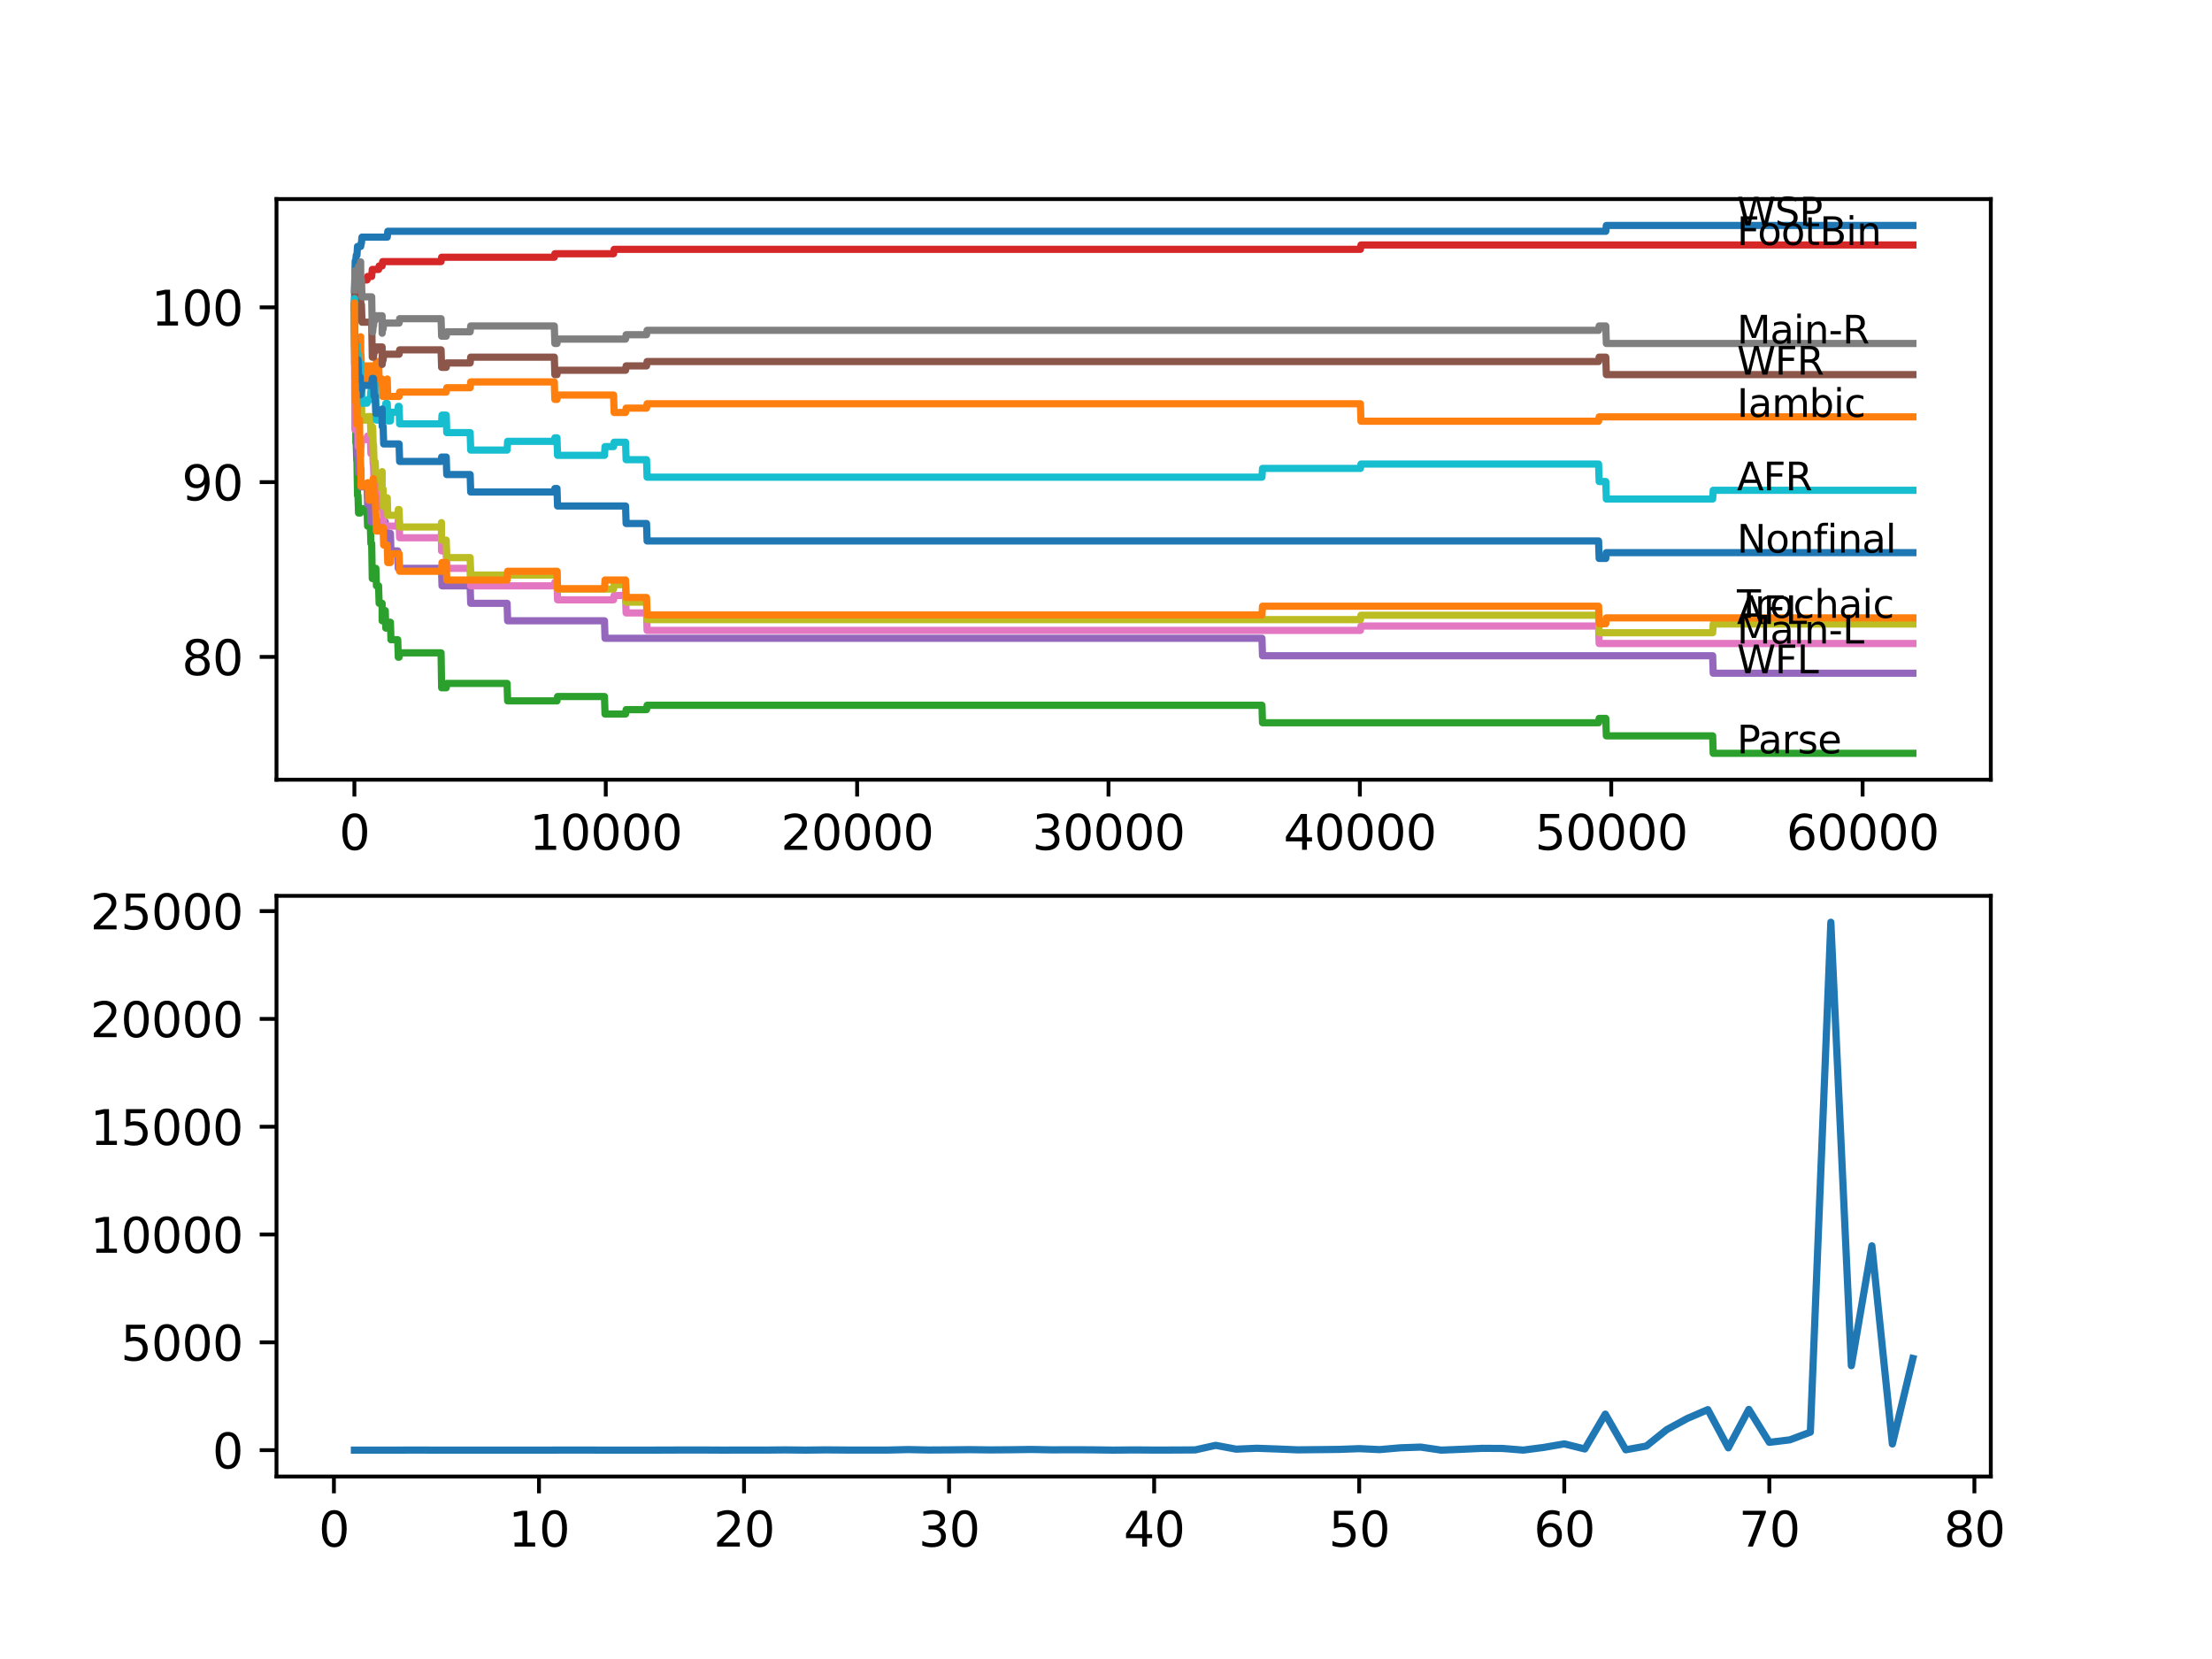 <?xml version="1.0" encoding="utf-8" standalone="no"?>
<!DOCTYPE svg PUBLIC "-//W3C//DTD SVG 1.1//EN"
  "http://www.w3.org/Graphics/SVG/1.1/DTD/svg11.dtd">
<svg xmlns:xlink="http://www.w3.org/1999/xlink" width="460.8pt" height="345.6pt" viewBox="0 0 460.8 345.6" xmlns="http://www.w3.org/2000/svg" version="1.1">
 <defs>
  <style type="text/css">*{stroke-linejoin: round; stroke-linecap: butt}</style>
 </defs>
 <g id="figure_1">
  <g id="patch_1">
   <path d="M 0 345.6 
L 460.8 345.6 
L 460.8 0 
L 0 0 
z
" style="fill: #ffffff"/>
  </g>
  <g id="axes_1">
   <g id="patch_2">
    <path d="M 57.6 162.432 
L 414.72 162.432 
L 414.72 41.472 
L 57.6 41.472 
z
" style="fill: #ffffff"/>
   </g>
   <g id="matplotlib.axis_1">
    <g id="xtick_1">
     <g id="line2d_1">
      <defs>
       <path id="md07ba59068" d="M 0 0 
L 0 3.5 
" style="stroke: #000000; stroke-width: 0.8"/>
      </defs>
      <g>
       <use xlink:href="#md07ba59068" x="73.827" y="162.432" style="stroke: #000000; stroke-width: 0.8"/>
      </g>
     </g>
     <g id="text_1">
      <!-- 0 -->
      <g transform="translate(70.646 177.03)scale(0.1 -0.1)">
       <defs>
        <path id="DejaVuSans-30" d="M 2034 4250 
Q 1547 4250 1301 3770 
Q 1056 3291 1056 2328 
Q 1056 1369 1301 889 
Q 1547 409 2034 409 
Q 2525 409 2770 889 
Q 3016 1369 3016 2328 
Q 3016 3291 2770 3770 
Q 2525 4250 2034 4250 
z
M 2034 4750 
Q 2819 4750 3233 4129 
Q 3647 3509 3647 2328 
Q 3647 1150 3233 529 
Q 2819 -91 2034 -91 
Q 1250 -91 836 529 
Q 422 1150 422 2328 
Q 422 3509 836 4129 
Q 1250 4750 2034 4750 
z
" transform="scale(0.016)"/>
       </defs>
       <use xlink:href="#DejaVuSans-30"/>
      </g>
     </g>
    </g>
    <g id="xtick_2">
     <g id="line2d_2">
      <g>
       <use xlink:href="#md07ba59068" x="126.192" y="162.432" style="stroke: #000000; stroke-width: 0.8"/>
      </g>
     </g>
     <g id="text_2">
      <!-- 10000 -->
      <g transform="translate(110.286 177.03)scale(0.1 -0.1)">
       <defs>
        <path id="DejaVuSans-31" d="M 794 531 
L 1825 531 
L 1825 4091 
L 703 3866 
L 703 4441 
L 1819 4666 
L 2450 4666 
L 2450 531 
L 3481 531 
L 3481 0 
L 794 0 
L 794 531 
z
" transform="scale(0.016)"/>
       </defs>
       <use xlink:href="#DejaVuSans-31"/>
       <use xlink:href="#DejaVuSans-30" x="63.623"/>
       <use xlink:href="#DejaVuSans-30" x="127.246"/>
       <use xlink:href="#DejaVuSans-30" x="190.869"/>
       <use xlink:href="#DejaVuSans-30" x="254.492"/>
      </g>
     </g>
    </g>
    <g id="xtick_3">
     <g id="line2d_3">
      <g>
       <use xlink:href="#md07ba59068" x="178.556" y="162.432" style="stroke: #000000; stroke-width: 0.8"/>
      </g>
     </g>
     <g id="text_3">
      <!-- 20000 -->
      <g transform="translate(162.65 177.03)scale(0.1 -0.1)">
       <defs>
        <path id="DejaVuSans-32" d="M 1228 531 
L 3431 531 
L 3431 0 
L 469 0 
L 469 531 
Q 828 903 1448 1529 
Q 2069 2156 2228 2338 
Q 2531 2678 2651 2914 
Q 2772 3150 2772 3378 
Q 2772 3750 2511 3984 
Q 2250 4219 1831 4219 
Q 1534 4219 1204 4116 
Q 875 4013 500 3803 
L 500 4441 
Q 881 4594 1212 4672 
Q 1544 4750 1819 4750 
Q 2544 4750 2975 4387 
Q 3406 4025 3406 3419 
Q 3406 3131 3298 2873 
Q 3191 2616 2906 2266 
Q 2828 2175 2409 1742 
Q 1991 1309 1228 531 
z
" transform="scale(0.016)"/>
       </defs>
       <use xlink:href="#DejaVuSans-32"/>
       <use xlink:href="#DejaVuSans-30" x="63.623"/>
       <use xlink:href="#DejaVuSans-30" x="127.246"/>
       <use xlink:href="#DejaVuSans-30" x="190.869"/>
       <use xlink:href="#DejaVuSans-30" x="254.492"/>
      </g>
     </g>
    </g>
    <g id="xtick_4">
     <g id="line2d_4">
      <g>
       <use xlink:href="#md07ba59068" x="230.921" y="162.432" style="stroke: #000000; stroke-width: 0.8"/>
      </g>
     </g>
     <g id="text_4">
      <!-- 30000 -->
      <g transform="translate(215.015 177.03)scale(0.1 -0.1)">
       <defs>
        <path id="DejaVuSans-33" d="M 2597 2516 
Q 3050 2419 3304 2112 
Q 3559 1806 3559 1356 
Q 3559 666 3084 287 
Q 2609 -91 1734 -91 
Q 1441 -91 1130 -33 
Q 819 25 488 141 
L 488 750 
Q 750 597 1062 519 
Q 1375 441 1716 441 
Q 2309 441 2620 675 
Q 2931 909 2931 1356 
Q 2931 1769 2642 2001 
Q 2353 2234 1838 2234 
L 1294 2234 
L 1294 2753 
L 1863 2753 
Q 2328 2753 2575 2939 
Q 2822 3125 2822 3475 
Q 2822 3834 2567 4026 
Q 2313 4219 1838 4219 
Q 1578 4219 1281 4162 
Q 984 4106 628 3988 
L 628 4550 
Q 988 4650 1302 4700 
Q 1616 4750 1894 4750 
Q 2613 4750 3031 4423 
Q 3450 4097 3450 3541 
Q 3450 3153 3228 2886 
Q 3006 2619 2597 2516 
z
" transform="scale(0.016)"/>
       </defs>
       <use xlink:href="#DejaVuSans-33"/>
       <use xlink:href="#DejaVuSans-30" x="63.623"/>
       <use xlink:href="#DejaVuSans-30" x="127.246"/>
       <use xlink:href="#DejaVuSans-30" x="190.869"/>
       <use xlink:href="#DejaVuSans-30" x="254.492"/>
      </g>
     </g>
    </g>
    <g id="xtick_5">
     <g id="line2d_5">
      <g>
       <use xlink:href="#md07ba59068" x="283.285" y="162.432" style="stroke: #000000; stroke-width: 0.8"/>
      </g>
     </g>
     <g id="text_5">
      <!-- 40000 -->
      <g transform="translate(267.379 177.03)scale(0.1 -0.1)">
       <defs>
        <path id="DejaVuSans-34" d="M 2419 4116 
L 825 1625 
L 2419 1625 
L 2419 4116 
z
M 2253 4666 
L 3047 4666 
L 3047 1625 
L 3713 1625 
L 3713 1100 
L 3047 1100 
L 3047 0 
L 2419 0 
L 2419 1100 
L 313 1100 
L 313 1709 
L 2253 4666 
z
" transform="scale(0.016)"/>
       </defs>
       <use xlink:href="#DejaVuSans-34"/>
       <use xlink:href="#DejaVuSans-30" x="63.623"/>
       <use xlink:href="#DejaVuSans-30" x="127.246"/>
       <use xlink:href="#DejaVuSans-30" x="190.869"/>
       <use xlink:href="#DejaVuSans-30" x="254.492"/>
      </g>
     </g>
    </g>
    <g id="xtick_6">
     <g id="line2d_6">
      <g>
       <use xlink:href="#md07ba59068" x="335.65" y="162.432" style="stroke: #000000; stroke-width: 0.8"/>
      </g>
     </g>
     <g id="text_6">
      <!-- 50000 -->
      <g transform="translate(319.744 177.03)scale(0.1 -0.1)">
       <defs>
        <path id="DejaVuSans-35" d="M 691 4666 
L 3169 4666 
L 3169 4134 
L 1269 4134 
L 1269 2991 
Q 1406 3038 1543 3061 
Q 1681 3084 1819 3084 
Q 2600 3084 3056 2656 
Q 3513 2228 3513 1497 
Q 3513 744 3044 326 
Q 2575 -91 1722 -91 
Q 1428 -91 1123 -41 
Q 819 9 494 109 
L 494 744 
Q 775 591 1075 516 
Q 1375 441 1709 441 
Q 2250 441 2565 725 
Q 2881 1009 2881 1497 
Q 2881 1984 2565 2268 
Q 2250 2553 1709 2553 
Q 1456 2553 1204 2497 
Q 953 2441 691 2322 
L 691 4666 
z
" transform="scale(0.016)"/>
       </defs>
       <use xlink:href="#DejaVuSans-35"/>
       <use xlink:href="#DejaVuSans-30" x="63.623"/>
       <use xlink:href="#DejaVuSans-30" x="127.246"/>
       <use xlink:href="#DejaVuSans-30" x="190.869"/>
       <use xlink:href="#DejaVuSans-30" x="254.492"/>
      </g>
     </g>
    </g>
    <g id="xtick_7">
     <g id="line2d_7">
      <g>
       <use xlink:href="#md07ba59068" x="388.014" y="162.432" style="stroke: #000000; stroke-width: 0.8"/>
      </g>
     </g>
     <g id="text_7">
      <!-- 60000 -->
      <g transform="translate(372.108 177.03)scale(0.1 -0.1)">
       <defs>
        <path id="DejaVuSans-36" d="M 2113 2584 
Q 1688 2584 1439 2293 
Q 1191 2003 1191 1497 
Q 1191 994 1439 701 
Q 1688 409 2113 409 
Q 2538 409 2786 701 
Q 3034 994 3034 1497 
Q 3034 2003 2786 2293 
Q 2538 2584 2113 2584 
z
M 3366 4563 
L 3366 3988 
Q 3128 4100 2886 4159 
Q 2644 4219 2406 4219 
Q 1781 4219 1451 3797 
Q 1122 3375 1075 2522 
Q 1259 2794 1537 2939 
Q 1816 3084 2150 3084 
Q 2853 3084 3261 2657 
Q 3669 2231 3669 1497 
Q 3669 778 3244 343 
Q 2819 -91 2113 -91 
Q 1303 -91 875 529 
Q 447 1150 447 2328 
Q 447 3434 972 4092 
Q 1497 4750 2381 4750 
Q 2619 4750 2861 4703 
Q 3103 4656 3366 4563 
z
" transform="scale(0.016)"/>
       </defs>
       <use xlink:href="#DejaVuSans-36"/>
       <use xlink:href="#DejaVuSans-30" x="63.623"/>
       <use xlink:href="#DejaVuSans-30" x="127.246"/>
       <use xlink:href="#DejaVuSans-30" x="190.869"/>
       <use xlink:href="#DejaVuSans-30" x="254.492"/>
      </g>
     </g>
    </g>
   </g>
   <g id="matplotlib.axis_2">
    <g id="ytick_1">
     <g id="line2d_8">
      <defs>
       <path id="m09653c4e5e" d="M 0 0 
L -3.5 0 
" style="stroke: #000000; stroke-width: 0.8"/>
      </defs>
      <g>
       <use xlink:href="#m09653c4e5e" x="57.6" y="136.847" style="stroke: #000000; stroke-width: 0.8"/>
      </g>
     </g>
     <g id="text_8">
      <!-- 80 -->
      <g transform="translate(37.875 140.646)scale(0.1 -0.1)">
       <defs>
        <path id="DejaVuSans-38" d="M 2034 2216 
Q 1584 2216 1326 1975 
Q 1069 1734 1069 1313 
Q 1069 891 1326 650 
Q 1584 409 2034 409 
Q 2484 409 2743 651 
Q 3003 894 3003 1313 
Q 3003 1734 2745 1975 
Q 2488 2216 2034 2216 
z
M 1403 2484 
Q 997 2584 770 2862 
Q 544 3141 544 3541 
Q 544 4100 942 4425 
Q 1341 4750 2034 4750 
Q 2731 4750 3128 4425 
Q 3525 4100 3525 3541 
Q 3525 3141 3298 2862 
Q 3072 2584 2669 2484 
Q 3125 2378 3379 2068 
Q 3634 1759 3634 1313 
Q 3634 634 3220 271 
Q 2806 -91 2034 -91 
Q 1263 -91 848 271 
Q 434 634 434 1313 
Q 434 1759 690 2068 
Q 947 2378 1403 2484 
z
M 1172 3481 
Q 1172 3119 1398 2916 
Q 1625 2713 2034 2713 
Q 2441 2713 2670 2916 
Q 2900 3119 2900 3481 
Q 2900 3844 2670 4047 
Q 2441 4250 2034 4250 
Q 1625 4250 1398 4047 
Q 1172 3844 1172 3481 
z
" transform="scale(0.016)"/>
       </defs>
       <use xlink:href="#DejaVuSans-38"/>
       <use xlink:href="#DejaVuSans-30" x="63.623"/>
      </g>
     </g>
    </g>
    <g id="ytick_2">
     <g id="line2d_9">
      <g>
       <use xlink:href="#m09653c4e5e" x="57.6" y="100.435" style="stroke: #000000; stroke-width: 0.8"/>
      </g>
     </g>
     <g id="text_9">
      <!-- 90 -->
      <g transform="translate(37.875 104.234)scale(0.1 -0.1)">
       <defs>
        <path id="DejaVuSans-39" d="M 703 97 
L 703 672 
Q 941 559 1184 500 
Q 1428 441 1663 441 
Q 2288 441 2617 861 
Q 2947 1281 2994 2138 
Q 2813 1869 2534 1725 
Q 2256 1581 1919 1581 
Q 1219 1581 811 2004 
Q 403 2428 403 3163 
Q 403 3881 828 4315 
Q 1253 4750 1959 4750 
Q 2769 4750 3195 4129 
Q 3622 3509 3622 2328 
Q 3622 1225 3098 567 
Q 2575 -91 1691 -91 
Q 1453 -91 1209 -44 
Q 966 3 703 97 
z
M 1959 2075 
Q 2384 2075 2632 2365 
Q 2881 2656 2881 3163 
Q 2881 3666 2632 3958 
Q 2384 4250 1959 4250 
Q 1534 4250 1286 3958 
Q 1038 3666 1038 3163 
Q 1038 2656 1286 2365 
Q 1534 2075 1959 2075 
z
" transform="scale(0.016)"/>
       </defs>
       <use xlink:href="#DejaVuSans-39"/>
       <use xlink:href="#DejaVuSans-30" x="63.623"/>
      </g>
     </g>
    </g>
    <g id="ytick_3">
     <g id="line2d_10">
      <g>
       <use xlink:href="#m09653c4e5e" x="57.6" y="64.023" style="stroke: #000000; stroke-width: 0.8"/>
      </g>
     </g>
     <g id="text_10">
      <!-- 100 -->
      <g transform="translate(31.512 67.822)scale(0.1 -0.1)">
       <use xlink:href="#DejaVuSans-31"/>
       <use xlink:href="#DejaVuSans-30" x="63.623"/>
       <use xlink:href="#DejaVuSans-30" x="127.246"/>
      </g>
     </g>
    </g>
   </g>
   <g id="line2d_11">
    <path d="M 73.833 64.023 
L 73.995 54.374 
L 74.105 54.374 
L 74.22 53.16 
L 74.362 53.16 
L 74.477 51.34 
L 75.137 51.34 
L 75.252 50.611 
L 75.294 50.611 
L 75.409 49.398 
L 80.672 49.398 
L 80.787 48.184 
L 334.514 48.184 
L 334.629 46.97 
L 398.487 46.97 
L 398.487 46.97 
" clip-path="url(#p3ea76997ba)" style="fill: none; stroke: #1f77b4; stroke-width: 1.5; stroke-linecap: square"/>
   </g>
   <g id="line2d_12">
    <path d="M 73.833 64.023 
L 73.838 64.023 
L 73.88 62.567 
L 73.89 69.849 
L 73.948 79.559 
L 74.006 75.007 
L 74.037 75.007 
L 74.105 73.794 
L 74.11 77.435 
L 74.142 75.614 
L 74.173 75.614 
L 74.194 71.973 
L 74.21 79.255 
L 74.283 75.614 
L 74.456 75.614 
L 74.571 71.973 
L 74.576 71.973 
L 74.634 71.063 
L 74.639 74.704 
L 74.671 74.704 
L 74.728 74.704 
L 74.843 78.345 
L 74.896 78.345 
L 75.016 71.063 
L 75.063 71.063 
L 75.142 70.152 
L 75.147 73.794 
L 75.158 73.794 
L 75.194 73.794 
L 75.294 77.435 
L 75.304 76.221 
L 76.461 76.221 
L 76.577 79.862 
L 76.697 79.862 
L 76.812 76.221 
L 77.629 76.221 
L 77.744 79.862 
L 78.169 79.862 
L 78.284 78.952 
L 78.299 78.952 
L 78.415 75.311 
L 78.865 75.311 
L 78.98 78.952 
L 79.609 78.952 
L 79.724 82.593 
L 80.661 82.593 
L 80.672 78.952 
L 80.771 82.593 
L 83.138 82.593 
L 83.253 81.683 
L 92.956 81.683 
L 93.071 80.772 
L 97.941 80.772 
L 98.057 79.559 
L 115.473 79.559 
L 115.588 83.2 
L 116.033 83.2 
L 116.148 82.29 
L 127.821 82.29 
L 127.936 85.931 
L 130.318 85.931 
L 130.433 85.021 
L 134.685 85.021 
L 134.801 84.11 
L 283.401 84.11 
L 283.516 87.751 
L 333.016 87.751 
L 333.131 86.841 
L 398.487 86.841 
L 398.487 86.841 
" clip-path="url(#p3ea76997ba)" style="fill: none; stroke: #ff7f0e; stroke-width: 1.5; stroke-linecap: square"/>
   </g>
   <g id="line2d_13">
    <path d="M 73.833 64.023 
L 73.838 64.023 
L 73.843 63.295 
L 73.88 72.276 
L 73.89 75.918 
L 73.943 71.67 
L 73.995 75.311 
L 74.011 75.311 
L 74.142 92.303 
L 74.205 92.303 
L 74.32 95.944 
L 74.362 95.944 
L 74.482 103.226 
L 74.576 103.226 
L 74.692 106.868 
L 75.063 106.868 
L 75.178 105.957 
L 76.461 105.957 
L 76.577 109.598 
L 77.153 109.598 
L 77.268 113.24 
L 77.43 113.24 
L 77.551 120.522 
L 77.807 120.522 
L 77.922 119.308 
L 78.169 119.308 
L 78.284 118.398 
L 78.299 118.398 
L 78.415 122.039 
L 78.865 122.039 
L 78.98 125.68 
L 79.603 125.68 
L 79.609 129.322 
L 79.713 128.411 
L 79.813 128.411 
L 79.928 127.198 
L 80.253 127.198 
L 80.368 130.839 
L 80.672 130.839 
L 80.787 129.625 
L 81.331 129.625 
L 81.447 133.266 
L 82.855 133.266 
L 82.97 136.907 
L 83.138 136.907 
L 83.253 135.997 
L 91.883 135.997 
L 92.003 143.279 
L 92.956 143.279 
L 93.071 142.369 
L 105.634 142.369 
L 105.749 146.01 
L 116.033 146.01 
L 116.148 145.1 
L 125.925 145.1 
L 126.04 148.741 
L 130.318 148.741 
L 130.433 147.831 
L 134.685 147.831 
L 134.801 146.921 
L 262.889 146.921 
L 263.005 150.562 
L 333.016 150.562 
L 333.131 149.651 
L 334.514 149.651 
L 334.629 153.293 
L 356.779 153.293 
L 356.894 156.934 
L 398.487 156.934 
L 398.487 156.934 
" clip-path="url(#p3ea76997ba)" style="fill: none; stroke: #2ca02c; stroke-width: 1.5; stroke-linecap: square"/>
   </g>
   <g id="line2d_14">
    <path d="M 73.833 64.023 
L 73.869 64.023 
L 73.99 60.685 
L 74.194 60.685 
L 74.314 59.047 
L 74.576 59.047 
L 74.634 62.688 
L 74.686 61.778 
L 74.728 61.778 
L 74.843 60.867 
L 75.142 60.867 
L 75.268 58.319 
L 76.461 58.319 
L 76.577 57.59 
L 77.43 57.59 
L 77.551 56.134 
L 78.865 56.134 
L 78.98 55.406 
L 79.603 55.406 
L 79.718 54.495 
L 91.883 54.495 
L 91.998 53.585 
L 115.473 53.585 
L 115.588 52.857 
L 127.821 52.857 
L 127.936 51.946 
L 283.401 51.946 
L 283.516 51.036 
L 398.487 51.036 
L 398.487 51.036 
" clip-path="url(#p3ea76997ba)" style="fill: none; stroke: #d62728; stroke-width: 1.5; stroke-linecap: square"/>
   </g>
   <g id="line2d_15">
    <path d="M 73.833 64.023 
L 73.838 64.023 
L 73.843 63.295 
L 73.88 69.363 
L 73.995 74.218 
L 74.016 74.218 
L 74.142 87.569 
L 74.362 87.569 
L 74.482 94.852 
L 74.576 94.852 
L 74.692 98.493 
L 75.137 98.493 
L 75.194 97.765 
L 75.199 101.406 
L 75.226 101.406 
L 76.461 101.406 
L 76.577 105.047 
L 77.153 105.047 
L 77.268 108.688 
L 80.253 108.688 
L 80.368 112.329 
L 80.672 112.329 
L 80.787 111.116 
L 81.331 111.116 
L 81.447 114.757 
L 82.855 114.757 
L 82.97 118.398 
L 91.967 118.398 
L 92.082 122.039 
L 97.941 122.039 
L 98.057 125.68 
L 105.634 125.68 
L 105.749 129.322 
L 125.925 129.322 
L 126.04 132.963 
L 262.889 132.963 
L 263.005 136.604 
L 356.779 136.604 
L 356.894 140.245 
L 398.487 140.245 
L 398.487 140.245 
" clip-path="url(#p3ea76997ba)" style="fill: none; stroke: #9467bd; stroke-width: 1.5; stroke-linecap: square"/>
   </g>
   <g id="line2d_16">
    <path d="M 73.833 64.023 
L 73.953 61.656 
L 74.576 61.656 
L 74.692 60.746 
L 75.063 60.746 
L 75.137 59.836 
L 75.142 63.477 
L 75.158 63.477 
L 75.294 63.477 
L 75.409 67.118 
L 77.43 67.118 
L 77.551 74.4 
L 77.807 74.4 
L 77.922 73.187 
L 78.169 73.187 
L 78.284 72.276 
L 79.603 72.276 
L 79.609 75.918 
L 79.713 75.007 
L 79.813 75.007 
L 79.928 73.794 
L 83.138 73.794 
L 83.253 72.883 
L 91.883 72.883 
L 91.998 76.524 
L 92.956 76.524 
L 93.071 75.614 
L 97.941 75.614 
L 98.057 74.4 
L 115.473 74.4 
L 115.588 78.042 
L 116.033 78.042 
L 116.148 77.131 
L 130.318 77.131 
L 130.433 76.221 
L 134.685 76.221 
L 134.801 75.311 
L 333.016 75.311 
L 333.131 74.4 
L 334.514 74.4 
L 334.629 78.042 
L 398.487 78.042 
L 398.487 78.042 
" clip-path="url(#p3ea76997ba)" style="fill: none; stroke: #8c564b; stroke-width: 1.5; stroke-linecap: square"/>
   </g>
   <g id="line2d_17">
    <path d="M 73.833 67.664 
L 73.932 89.511 
L 73.969 87.387 
L 74.194 87.387 
L 74.314 85.749 
L 74.362 85.749 
L 74.477 89.39 
L 74.576 89.39 
L 74.634 93.031 
L 74.686 92.121 
L 74.728 92.121 
L 74.843 91.211 
L 75.063 91.211 
L 75.137 94.852 
L 75.173 93.213 
L 75.194 93.213 
L 75.315 91.575 
L 76.461 91.575 
L 76.577 90.846 
L 77.153 90.846 
L 77.268 94.488 
L 77.43 94.488 
L 77.551 93.031 
L 77.629 93.031 
L 77.744 96.672 
L 77.807 96.672 
L 77.922 100.313 
L 78.169 100.313 
L 78.284 103.955 
L 78.865 103.955 
L 78.98 103.226 
L 79.603 103.226 
L 79.609 102.316 
L 79.614 105.957 
L 79.698 105.957 
L 79.813 105.957 
L 79.928 109.598 
L 82.855 109.598 
L 82.97 108.385 
L 83.138 108.385 
L 83.253 112.026 
L 91.883 112.026 
L 91.967 111.116 
L 91.972 114.757 
L 91.977 114.757 
L 92.956 114.757 
L 93.071 118.398 
L 97.941 118.398 
L 98.057 122.039 
L 115.473 122.039 
L 115.588 121.311 
L 116.033 121.311 
L 116.148 124.952 
L 127.821 124.952 
L 127.936 124.042 
L 130.318 124.042 
L 130.433 127.683 
L 134.685 127.683 
L 134.801 131.324 
L 283.401 131.324 
L 283.516 130.414 
L 333.016 130.414 
L 333.131 134.055 
L 398.487 134.055 
L 398.487 134.055 
" clip-path="url(#p3ea76997ba)" style="fill: none; stroke: #e377c2; stroke-width: 1.5; stroke-linecap: square"/>
   </g>
   <g id="line2d_18">
    <path d="M 73.833 60.382 
L 73.964 56.377 
L 74.576 56.377 
L 74.692 55.466 
L 75.063 55.466 
L 75.137 54.556 
L 75.142 58.197 
L 75.158 58.197 
L 75.294 58.197 
L 75.409 61.838 
L 77.43 61.838 
L 77.551 69.121 
L 77.629 69.121 
L 77.744 67.907 
L 77.807 67.907 
L 77.922 66.693 
L 78.169 66.693 
L 78.284 65.783 
L 79.603 65.783 
L 79.609 69.424 
L 79.713 68.514 
L 79.813 68.514 
L 79.928 67.3 
L 83.138 67.3 
L 83.253 66.39 
L 91.883 66.39 
L 91.998 70.031 
L 92.956 70.031 
L 93.071 69.121 
L 97.941 69.121 
L 98.057 67.907 
L 115.473 67.907 
L 115.588 71.548 
L 116.033 71.548 
L 116.148 70.638 
L 130.318 70.638 
L 130.433 69.728 
L 134.685 69.728 
L 134.801 68.817 
L 333.016 68.817 
L 333.131 67.907 
L 334.514 67.907 
L 334.629 71.548 
L 398.487 71.548 
L 398.487 71.548 
" clip-path="url(#p3ea76997ba)" style="fill: none; stroke: #7f7f7f; stroke-width: 1.5; stroke-linecap: square"/>
   </g>
   <g id="line2d_19">
    <path d="M 73.833 64.023 
L 73.948 79.377 
L 73.964 78.466 
L 74.011 78.466 
L 74.105 76.039 
L 74.11 79.68 
L 74.115 79.68 
L 74.194 79.68 
L 74.314 78.042 
L 74.362 78.042 
L 74.477 81.683 
L 74.576 81.683 
L 74.634 85.324 
L 74.686 84.414 
L 74.728 84.414 
L 74.843 83.503 
L 75.063 83.503 
L 75.137 87.145 
L 75.173 85.506 
L 75.194 85.506 
L 75.294 83.867 
L 75.409 87.509 
L 76.461 87.509 
L 76.577 86.78 
L 77.153 86.78 
L 77.268 90.422 
L 77.43 90.422 
L 77.551 88.965 
L 77.629 88.965 
L 77.744 92.606 
L 77.807 92.606 
L 77.922 96.247 
L 78.169 96.247 
L 78.284 99.889 
L 78.865 99.889 
L 78.98 99.16 
L 79.603 99.16 
L 79.609 98.25 
L 79.614 101.891 
L 79.698 101.891 
L 79.813 101.891 
L 79.928 105.532 
L 80.253 105.532 
L 80.368 103.712 
L 80.672 103.712 
L 80.787 107.353 
L 82.855 107.353 
L 82.97 106.139 
L 83.138 106.139 
L 83.253 109.781 
L 91.883 109.781 
L 91.967 108.87 
L 91.972 112.511 
L 91.977 112.511 
L 92.956 112.511 
L 93.071 116.153 
L 97.941 116.153 
L 98.057 119.794 
L 115.473 119.794 
L 115.588 119.066 
L 116.033 119.066 
L 116.148 122.707 
L 127.821 122.707 
L 127.936 121.796 
L 130.318 121.796 
L 130.433 125.438 
L 134.685 125.438 
L 134.801 129.079 
L 283.401 129.079 
L 283.516 128.168 
L 333.016 128.168 
L 333.131 131.81 
L 356.779 131.81 
L 356.894 129.989 
L 398.487 129.989 
L 398.487 129.989 
" clip-path="url(#p3ea76997ba)" style="fill: none; stroke: #bcbd22; stroke-width: 1.5; stroke-linecap: square"/>
   </g>
   <g id="line2d_20">
    <path d="M 73.833 64.023 
L 73.843 64.023 
L 73.859 62.202 
L 73.906 72.701 
L 73.927 72.701 
L 73.948 78.77 
L 74.037 74.825 
L 74.105 71.791 
L 74.11 75.432 
L 74.152 73.611 
L 74.194 73.611 
L 74.314 71.973 
L 74.362 71.973 
L 74.393 75.614 
L 74.472 73.794 
L 74.576 73.794 
L 74.634 77.435 
L 74.686 76.524 
L 74.728 76.524 
L 74.843 75.614 
L 75.063 75.614 
L 75.142 82.896 
L 75.178 81.986 
L 75.194 81.986 
L 75.294 80.348 
L 75.409 83.989 
L 76.461 83.989 
L 76.577 83.261 
L 77.153 83.261 
L 77.268 81.44 
L 77.629 81.44 
L 77.744 80.226 
L 78.169 80.226 
L 78.284 83.867 
L 78.299 83.867 
L 78.415 87.509 
L 78.865 87.509 
L 78.98 86.78 
L 79.609 86.78 
L 79.724 85.87 
L 80.253 85.87 
L 80.368 84.05 
L 80.672 84.05 
L 80.787 87.691 
L 81.331 87.691 
L 81.447 85.87 
L 82.855 85.87 
L 82.97 84.656 
L 83.138 84.656 
L 83.253 88.298 
L 91.967 88.298 
L 92.082 86.477 
L 92.956 86.477 
L 93.071 90.118 
L 97.941 90.118 
L 98.057 93.759 
L 105.634 93.759 
L 105.749 91.939 
L 115.473 91.939 
L 115.588 91.211 
L 116.033 91.211 
L 116.148 94.852 
L 125.925 94.852 
L 126.04 93.031 
L 127.821 93.031 
L 127.936 92.121 
L 130.318 92.121 
L 130.433 95.762 
L 134.685 95.762 
L 134.801 99.403 
L 262.889 99.403 
L 263.005 97.583 
L 283.401 97.583 
L 283.516 96.672 
L 333.016 96.672 
L 333.131 100.313 
L 334.514 100.313 
L 334.629 103.955 
L 356.779 103.955 
L 356.894 102.134 
L 398.487 102.134 
L 398.487 102.134 
" clip-path="url(#p3ea76997ba)" style="fill: none; stroke: #17becf; stroke-width: 1.5; stroke-linecap: square"/>
   </g>
   <g id="line2d_21">
    <path d="M 73.833 64.023 
L 73.958 74.947 
L 74.576 74.947 
L 74.692 78.588 
L 75.063 78.588 
L 75.137 82.229 
L 75.178 81.501 
L 75.294 81.501 
L 75.409 80.287 
L 77.43 80.287 
L 77.551 78.831 
L 77.807 78.831 
L 77.922 82.472 
L 78.169 82.472 
L 78.284 86.113 
L 79.603 86.113 
L 79.609 85.203 
L 79.614 88.844 
L 79.698 88.844 
L 79.813 88.844 
L 79.928 92.485 
L 83.138 92.485 
L 83.253 96.126 
L 91.883 96.126 
L 91.998 95.216 
L 92.956 95.216 
L 93.071 98.857 
L 97.941 98.857 
L 98.057 102.498 
L 115.473 102.498 
L 115.588 101.77 
L 116.033 101.77 
L 116.148 105.411 
L 130.318 105.411 
L 130.433 109.052 
L 134.685 109.052 
L 134.801 112.693 
L 333.016 112.693 
L 333.131 116.335 
L 334.514 116.335 
L 334.629 115.121 
L 398.487 115.121 
L 398.487 115.121 
" clip-path="url(#p3ea76997ba)" style="fill: none; stroke: #1f77b4; stroke-width: 1.5; stroke-linecap: square"/>
   </g>
   <g id="line2d_22">
    <path d="M 73.833 64.023 
L 73.838 63.113 
L 73.88 72.216 
L 73.901 71.487 
L 74.011 83.018 
L 74.021 79.984 
L 74.037 79.984 
L 74.047 83.625 
L 74.147 81.804 
L 74.173 81.804 
L 74.294 88.358 
L 74.362 88.358 
L 74.456 84.717 
L 74.472 88.358 
L 74.576 88.358 
L 74.692 87.448 
L 74.896 87.448 
L 75.016 94.73 
L 75.063 94.73 
L 75.178 98.372 
L 75.194 98.372 
L 75.21 97.643 
L 75.215 101.284 
L 75.283 101.284 
L 76.461 101.284 
L 76.577 100.556 
L 76.697 100.556 
L 76.812 104.197 
L 77.153 104.197 
L 77.268 102.377 
L 77.43 102.377 
L 77.551 100.92 
L 77.629 100.92 
L 77.744 99.707 
L 77.807 99.707 
L 77.922 103.348 
L 78.169 103.348 
L 78.284 106.989 
L 78.299 106.989 
L 78.415 110.63 
L 78.865 110.63 
L 78.98 109.902 
L 79.813 109.902 
L 79.928 113.543 
L 80.661 113.543 
L 80.776 117.184 
L 81.331 117.184 
L 81.447 115.364 
L 83.138 115.364 
L 83.253 119.005 
L 91.967 119.005 
L 92.082 117.184 
L 92.956 117.184 
L 93.071 120.825 
L 105.634 120.825 
L 105.749 119.005 
L 116.033 119.005 
L 116.148 122.646 
L 125.925 122.646 
L 126.04 120.825 
L 130.318 120.825 
L 130.433 124.467 
L 134.685 124.467 
L 134.801 128.108 
L 262.889 128.108 
L 263.005 126.287 
L 333.016 126.287 
L 333.131 129.928 
L 334.514 129.928 
L 334.629 128.715 
L 398.487 128.715 
L 398.487 128.715 
" clip-path="url(#p3ea76997ba)" style="fill: none; stroke: #ff7f0e; stroke-width: 1.5; stroke-linecap: square"/>
   </g>
   <g id="patch_3">
    <path d="M 57.6 162.432 
L 57.6 41.472 
" style="fill: none; stroke: #000000; stroke-width: 0.8; stroke-linejoin: miter; stroke-linecap: square"/>
   </g>
   <g id="patch_4">
    <path d="M 414.72 162.432 
L 414.72 41.472 
" style="fill: none; stroke: #000000; stroke-width: 0.8; stroke-linejoin: miter; stroke-linecap: square"/>
   </g>
   <g id="patch_5">
    <path d="M 57.6 162.432 
L 414.72 162.432 
" style="fill: none; stroke: #000000; stroke-width: 0.8; stroke-linejoin: miter; stroke-linecap: square"/>
   </g>
   <g id="patch_6">
    <path d="M 57.6 41.472 
L 414.72 41.472 
" style="fill: none; stroke: #000000; stroke-width: 0.8; stroke-linejoin: miter; stroke-linecap: square"/>
   </g>
   <g id="text_11">
    <!-- WSP -->
    <g transform="translate(361.832 46.97)scale(0.08 -0.08)">
     <defs>
      <path id="DejaVuSans-57" d="M 213 4666 
L 850 4666 
L 1831 722 
L 2809 4666 
L 3519 4666 
L 4500 722 
L 5478 4666 
L 6119 4666 
L 4947 0 
L 4153 0 
L 3169 4050 
L 2175 0 
L 1381 0 
L 213 4666 
z
" transform="scale(0.016)"/>
      <path id="DejaVuSans-53" d="M 3425 4513 
L 3425 3897 
Q 3066 4069 2747 4153 
Q 2428 4238 2131 4238 
Q 1616 4238 1336 4038 
Q 1056 3838 1056 3469 
Q 1056 3159 1242 3001 
Q 1428 2844 1947 2747 
L 2328 2669 
Q 3034 2534 3370 2195 
Q 3706 1856 3706 1288 
Q 3706 609 3251 259 
Q 2797 -91 1919 -91 
Q 1588 -91 1214 -16 
Q 841 59 441 206 
L 441 856 
Q 825 641 1194 531 
Q 1563 422 1919 422 
Q 2459 422 2753 634 
Q 3047 847 3047 1241 
Q 3047 1584 2836 1778 
Q 2625 1972 2144 2069 
L 1759 2144 
Q 1053 2284 737 2584 
Q 422 2884 422 3419 
Q 422 4038 858 4394 
Q 1294 4750 2059 4750 
Q 2388 4750 2728 4690 
Q 3069 4631 3425 4513 
z
" transform="scale(0.016)"/>
      <path id="DejaVuSans-50" d="M 1259 4147 
L 1259 2394 
L 2053 2394 
Q 2494 2394 2734 2622 
Q 2975 2850 2975 3272 
Q 2975 3691 2734 3919 
Q 2494 4147 2053 4147 
L 1259 4147 
z
M 628 4666 
L 2053 4666 
Q 2838 4666 3239 4311 
Q 3641 3956 3641 3272 
Q 3641 2581 3239 2228 
Q 2838 1875 2053 1875 
L 1259 1875 
L 1259 0 
L 628 0 
L 628 4666 
z
" transform="scale(0.016)"/>
     </defs>
     <use xlink:href="#DejaVuSans-57"/>
     <use xlink:href="#DejaVuSans-53" x="98.877"/>
     <use xlink:href="#DejaVuSans-50" x="162.354"/>
    </g>
   </g>
   <g id="text_12">
    <!-- Iambic -->
    <g transform="translate(361.832 86.841)scale(0.08 -0.08)">
     <defs>
      <path id="DejaVuSans-49" d="M 628 4666 
L 1259 4666 
L 1259 0 
L 628 0 
L 628 4666 
z
" transform="scale(0.016)"/>
      <path id="DejaVuSans-61" d="M 2194 1759 
Q 1497 1759 1228 1600 
Q 959 1441 959 1056 
Q 959 750 1161 570 
Q 1363 391 1709 391 
Q 2188 391 2477 730 
Q 2766 1069 2766 1631 
L 2766 1759 
L 2194 1759 
z
M 3341 1997 
L 3341 0 
L 2766 0 
L 2766 531 
Q 2569 213 2275 61 
Q 1981 -91 1556 -91 
Q 1019 -91 701 211 
Q 384 513 384 1019 
Q 384 1609 779 1909 
Q 1175 2209 1959 2209 
L 2766 2209 
L 2766 2266 
Q 2766 2663 2505 2880 
Q 2244 3097 1772 3097 
Q 1472 3097 1187 3025 
Q 903 2953 641 2809 
L 641 3341 
Q 956 3463 1253 3523 
Q 1550 3584 1831 3584 
Q 2591 3584 2966 3190 
Q 3341 2797 3341 1997 
z
" transform="scale(0.016)"/>
      <path id="DejaVuSans-6d" d="M 3328 2828 
Q 3544 3216 3844 3400 
Q 4144 3584 4550 3584 
Q 5097 3584 5394 3201 
Q 5691 2819 5691 2113 
L 5691 0 
L 5113 0 
L 5113 2094 
Q 5113 2597 4934 2840 
Q 4756 3084 4391 3084 
Q 3944 3084 3684 2787 
Q 3425 2491 3425 1978 
L 3425 0 
L 2847 0 
L 2847 2094 
Q 2847 2600 2669 2842 
Q 2491 3084 2119 3084 
Q 1678 3084 1418 2786 
Q 1159 2488 1159 1978 
L 1159 0 
L 581 0 
L 581 3500 
L 1159 3500 
L 1159 2956 
Q 1356 3278 1631 3431 
Q 1906 3584 2284 3584 
Q 2666 3584 2933 3390 
Q 3200 3197 3328 2828 
z
" transform="scale(0.016)"/>
      <path id="DejaVuSans-62" d="M 3116 1747 
Q 3116 2381 2855 2742 
Q 2594 3103 2138 3103 
Q 1681 3103 1420 2742 
Q 1159 2381 1159 1747 
Q 1159 1113 1420 752 
Q 1681 391 2138 391 
Q 2594 391 2855 752 
Q 3116 1113 3116 1747 
z
M 1159 2969 
Q 1341 3281 1617 3432 
Q 1894 3584 2278 3584 
Q 2916 3584 3314 3078 
Q 3713 2572 3713 1747 
Q 3713 922 3314 415 
Q 2916 -91 2278 -91 
Q 1894 -91 1617 61 
Q 1341 213 1159 525 
L 1159 0 
L 581 0 
L 581 4863 
L 1159 4863 
L 1159 2969 
z
" transform="scale(0.016)"/>
      <path id="DejaVuSans-69" d="M 603 3500 
L 1178 3500 
L 1178 0 
L 603 0 
L 603 3500 
z
M 603 4863 
L 1178 4863 
L 1178 4134 
L 603 4134 
L 603 4863 
z
" transform="scale(0.016)"/>
      <path id="DejaVuSans-63" d="M 3122 3366 
L 3122 2828 
Q 2878 2963 2633 3030 
Q 2388 3097 2138 3097 
Q 1578 3097 1268 2742 
Q 959 2388 959 1747 
Q 959 1106 1268 751 
Q 1578 397 2138 397 
Q 2388 397 2633 464 
Q 2878 531 3122 666 
L 3122 134 
Q 2881 22 2623 -34 
Q 2366 -91 2075 -91 
Q 1284 -91 818 406 
Q 353 903 353 1747 
Q 353 2603 823 3093 
Q 1294 3584 2113 3584 
Q 2378 3584 2631 3529 
Q 2884 3475 3122 3366 
z
" transform="scale(0.016)"/>
     </defs>
     <use xlink:href="#DejaVuSans-49"/>
     <use xlink:href="#DejaVuSans-61" x="29.492"/>
     <use xlink:href="#DejaVuSans-6d" x="90.771"/>
     <use xlink:href="#DejaVuSans-62" x="188.184"/>
     <use xlink:href="#DejaVuSans-69" x="251.66"/>
     <use xlink:href="#DejaVuSans-63" x="279.443"/>
    </g>
   </g>
   <g id="text_13">
    <!-- Parse -->
    <g transform="translate(361.832 156.934)scale(0.08 -0.08)">
     <defs>
      <path id="DejaVuSans-72" d="M 2631 2963 
Q 2534 3019 2420 3045 
Q 2306 3072 2169 3072 
Q 1681 3072 1420 2755 
Q 1159 2438 1159 1844 
L 1159 0 
L 581 0 
L 581 3500 
L 1159 3500 
L 1159 2956 
Q 1341 3275 1631 3429 
Q 1922 3584 2338 3584 
Q 2397 3584 2469 3576 
Q 2541 3569 2628 3553 
L 2631 2963 
z
" transform="scale(0.016)"/>
      <path id="DejaVuSans-73" d="M 2834 3397 
L 2834 2853 
Q 2591 2978 2328 3040 
Q 2066 3103 1784 3103 
Q 1356 3103 1142 2972 
Q 928 2841 928 2578 
Q 928 2378 1081 2264 
Q 1234 2150 1697 2047 
L 1894 2003 
Q 2506 1872 2764 1633 
Q 3022 1394 3022 966 
Q 3022 478 2636 193 
Q 2250 -91 1575 -91 
Q 1294 -91 989 -36 
Q 684 19 347 128 
L 347 722 
Q 666 556 975 473 
Q 1284 391 1588 391 
Q 1994 391 2212 530 
Q 2431 669 2431 922 
Q 2431 1156 2273 1281 
Q 2116 1406 1581 1522 
L 1381 1569 
Q 847 1681 609 1914 
Q 372 2147 372 2553 
Q 372 3047 722 3315 
Q 1072 3584 1716 3584 
Q 2034 3584 2315 3537 
Q 2597 3491 2834 3397 
z
" transform="scale(0.016)"/>
      <path id="DejaVuSans-65" d="M 3597 1894 
L 3597 1613 
L 953 1613 
Q 991 1019 1311 708 
Q 1631 397 2203 397 
Q 2534 397 2845 478 
Q 3156 559 3463 722 
L 3463 178 
Q 3153 47 2828 -22 
Q 2503 -91 2169 -91 
Q 1331 -91 842 396 
Q 353 884 353 1716 
Q 353 2575 817 3079 
Q 1281 3584 2069 3584 
Q 2775 3584 3186 3129 
Q 3597 2675 3597 1894 
z
M 3022 2063 
Q 3016 2534 2758 2815 
Q 2500 3097 2075 3097 
Q 1594 3097 1305 2825 
Q 1016 2553 972 2059 
L 3022 2063 
z
" transform="scale(0.016)"/>
     </defs>
     <use xlink:href="#DejaVuSans-50"/>
     <use xlink:href="#DejaVuSans-61" x="55.803"/>
     <use xlink:href="#DejaVuSans-72" x="117.082"/>
     <use xlink:href="#DejaVuSans-73" x="158.195"/>
     <use xlink:href="#DejaVuSans-65" x="210.295"/>
    </g>
   </g>
   <g id="text_14">
    <!-- FootBin -->
    <g transform="translate(361.832 51.036)scale(0.08 -0.08)">
     <defs>
      <path id="DejaVuSans-46" d="M 628 4666 
L 3309 4666 
L 3309 4134 
L 1259 4134 
L 1259 2759 
L 3109 2759 
L 3109 2228 
L 1259 2228 
L 1259 0 
L 628 0 
L 628 4666 
z
" transform="scale(0.016)"/>
      <path id="DejaVuSans-6f" d="M 1959 3097 
Q 1497 3097 1228 2736 
Q 959 2375 959 1747 
Q 959 1119 1226 758 
Q 1494 397 1959 397 
Q 2419 397 2687 759 
Q 2956 1122 2956 1747 
Q 2956 2369 2687 2733 
Q 2419 3097 1959 3097 
z
M 1959 3584 
Q 2709 3584 3137 3096 
Q 3566 2609 3566 1747 
Q 3566 888 3137 398 
Q 2709 -91 1959 -91 
Q 1206 -91 779 398 
Q 353 888 353 1747 
Q 353 2609 779 3096 
Q 1206 3584 1959 3584 
z
" transform="scale(0.016)"/>
      <path id="DejaVuSans-74" d="M 1172 4494 
L 1172 3500 
L 2356 3500 
L 2356 3053 
L 1172 3053 
L 1172 1153 
Q 1172 725 1289 603 
Q 1406 481 1766 481 
L 2356 481 
L 2356 0 
L 1766 0 
Q 1100 0 847 248 
Q 594 497 594 1153 
L 594 3053 
L 172 3053 
L 172 3500 
L 594 3500 
L 594 4494 
L 1172 4494 
z
" transform="scale(0.016)"/>
      <path id="DejaVuSans-42" d="M 1259 2228 
L 1259 519 
L 2272 519 
Q 2781 519 3026 730 
Q 3272 941 3272 1375 
Q 3272 1813 3026 2020 
Q 2781 2228 2272 2228 
L 1259 2228 
z
M 1259 4147 
L 1259 2741 
L 2194 2741 
Q 2656 2741 2882 2914 
Q 3109 3088 3109 3444 
Q 3109 3797 2882 3972 
Q 2656 4147 2194 4147 
L 1259 4147 
z
M 628 4666 
L 2241 4666 
Q 2963 4666 3353 4366 
Q 3744 4066 3744 3513 
Q 3744 3084 3544 2831 
Q 3344 2578 2956 2516 
Q 3422 2416 3680 2098 
Q 3938 1781 3938 1306 
Q 3938 681 3513 340 
Q 3088 0 2303 0 
L 628 0 
L 628 4666 
z
" transform="scale(0.016)"/>
      <path id="DejaVuSans-6e" d="M 3513 2113 
L 3513 0 
L 2938 0 
L 2938 2094 
Q 2938 2591 2744 2837 
Q 2550 3084 2163 3084 
Q 1697 3084 1428 2787 
Q 1159 2491 1159 1978 
L 1159 0 
L 581 0 
L 581 3500 
L 1159 3500 
L 1159 2956 
Q 1366 3272 1645 3428 
Q 1925 3584 2291 3584 
Q 2894 3584 3203 3211 
Q 3513 2838 3513 2113 
z
" transform="scale(0.016)"/>
     </defs>
     <use xlink:href="#DejaVuSans-46"/>
     <use xlink:href="#DejaVuSans-6f" x="53.895"/>
     <use xlink:href="#DejaVuSans-6f" x="115.076"/>
     <use xlink:href="#DejaVuSans-74" x="176.258"/>
     <use xlink:href="#DejaVuSans-42" x="215.467"/>
     <use xlink:href="#DejaVuSans-69" x="284.07"/>
     <use xlink:href="#DejaVuSans-6e" x="311.854"/>
    </g>
   </g>
   <g id="text_15">
    <!-- WFL -->
    <g transform="translate(361.832 140.245)scale(0.08 -0.08)">
     <defs>
      <path id="DejaVuSans-4c" d="M 628 4666 
L 1259 4666 
L 1259 531 
L 3531 531 
L 3531 0 
L 628 0 
L 628 4666 
z
" transform="scale(0.016)"/>
     </defs>
     <use xlink:href="#DejaVuSans-57"/>
     <use xlink:href="#DejaVuSans-46" x="98.877"/>
     <use xlink:href="#DejaVuSans-4c" x="156.396"/>
    </g>
   </g>
   <g id="text_16">
    <!-- WFR -->
    <g transform="translate(361.832 78.042)scale(0.08 -0.08)">
     <defs>
      <path id="DejaVuSans-52" d="M 2841 2188 
Q 3044 2119 3236 1894 
Q 3428 1669 3622 1275 
L 4263 0 
L 3584 0 
L 2988 1197 
Q 2756 1666 2539 1819 
Q 2322 1972 1947 1972 
L 1259 1972 
L 1259 0 
L 628 0 
L 628 4666 
L 2053 4666 
Q 2853 4666 3247 4331 
Q 3641 3997 3641 3322 
Q 3641 2881 3436 2590 
Q 3231 2300 2841 2188 
z
M 1259 4147 
L 1259 2491 
L 2053 2491 
Q 2509 2491 2742 2702 
Q 2975 2913 2975 3322 
Q 2975 3731 2742 3939 
Q 2509 4147 2053 4147 
L 1259 4147 
z
" transform="scale(0.016)"/>
     </defs>
     <use xlink:href="#DejaVuSans-57"/>
     <use xlink:href="#DejaVuSans-46" x="98.877"/>
     <use xlink:href="#DejaVuSans-52" x="156.396"/>
    </g>
   </g>
   <g id="text_17">
    <!-- Main-L -->
    <g transform="translate(361.832 134.055)scale(0.08 -0.08)">
     <defs>
      <path id="DejaVuSans-4d" d="M 628 4666 
L 1569 4666 
L 2759 1491 
L 3956 4666 
L 4897 4666 
L 4897 0 
L 4281 0 
L 4281 4097 
L 3078 897 
L 2444 897 
L 1241 4097 
L 1241 0 
L 628 0 
L 628 4666 
z
" transform="scale(0.016)"/>
      <path id="DejaVuSans-2d" d="M 313 2009 
L 1997 2009 
L 1997 1497 
L 313 1497 
L 313 2009 
z
" transform="scale(0.016)"/>
     </defs>
     <use xlink:href="#DejaVuSans-4d"/>
     <use xlink:href="#DejaVuSans-61" x="86.279"/>
     <use xlink:href="#DejaVuSans-69" x="147.559"/>
     <use xlink:href="#DejaVuSans-6e" x="175.342"/>
     <use xlink:href="#DejaVuSans-2d" x="238.721"/>
     <use xlink:href="#DejaVuSans-4c" x="274.805"/>
    </g>
   </g>
   <g id="text_18">
    <!-- Main-R -->
    <g transform="translate(361.832 71.548)scale(0.08 -0.08)">
     <use xlink:href="#DejaVuSans-4d"/>
     <use xlink:href="#DejaVuSans-61" x="86.279"/>
     <use xlink:href="#DejaVuSans-69" x="147.559"/>
     <use xlink:href="#DejaVuSans-6e" x="175.342"/>
     <use xlink:href="#DejaVuSans-2d" x="238.721"/>
     <use xlink:href="#DejaVuSans-52" x="274.805"/>
    </g>
   </g>
   <g id="text_19">
    <!-- AFL -->
    <g transform="translate(361.832 129.989)scale(0.08 -0.08)">
     <defs>
      <path id="DejaVuSans-41" d="M 2188 4044 
L 1331 1722 
L 3047 1722 
L 2188 4044 
z
M 1831 4666 
L 2547 4666 
L 4325 0 
L 3669 0 
L 3244 1197 
L 1141 1197 
L 716 0 
L 50 0 
L 1831 4666 
z
" transform="scale(0.016)"/>
     </defs>
     <use xlink:href="#DejaVuSans-41"/>
     <use xlink:href="#DejaVuSans-46" x="68.408"/>
     <use xlink:href="#DejaVuSans-4c" x="125.928"/>
    </g>
   </g>
   <g id="text_20">
    <!-- AFR -->
    <g transform="translate(361.832 102.134)scale(0.08 -0.08)">
     <use xlink:href="#DejaVuSans-41"/>
     <use xlink:href="#DejaVuSans-46" x="68.408"/>
     <use xlink:href="#DejaVuSans-52" x="125.928"/>
    </g>
   </g>
   <g id="text_21">
    <!-- Nonfinal -->
    <g transform="translate(361.832 115.121)scale(0.08 -0.08)">
     <defs>
      <path id="DejaVuSans-4e" d="M 628 4666 
L 1478 4666 
L 3547 763 
L 3547 4666 
L 4159 4666 
L 4159 0 
L 3309 0 
L 1241 3903 
L 1241 0 
L 628 0 
L 628 4666 
z
" transform="scale(0.016)"/>
      <path id="DejaVuSans-66" d="M 2375 4863 
L 2375 4384 
L 1825 4384 
Q 1516 4384 1395 4259 
Q 1275 4134 1275 3809 
L 1275 3500 
L 2222 3500 
L 2222 3053 
L 1275 3053 
L 1275 0 
L 697 0 
L 697 3053 
L 147 3053 
L 147 3500 
L 697 3500 
L 697 3744 
Q 697 4328 969 4595 
Q 1241 4863 1831 4863 
L 2375 4863 
z
" transform="scale(0.016)"/>
      <path id="DejaVuSans-6c" d="M 603 4863 
L 1178 4863 
L 1178 0 
L 603 0 
L 603 4863 
z
" transform="scale(0.016)"/>
     </defs>
     <use xlink:href="#DejaVuSans-4e"/>
     <use xlink:href="#DejaVuSans-6f" x="74.805"/>
     <use xlink:href="#DejaVuSans-6e" x="135.986"/>
     <use xlink:href="#DejaVuSans-66" x="199.365"/>
     <use xlink:href="#DejaVuSans-69" x="234.57"/>
     <use xlink:href="#DejaVuSans-6e" x="262.354"/>
     <use xlink:href="#DejaVuSans-61" x="325.732"/>
     <use xlink:href="#DejaVuSans-6c" x="387.012"/>
    </g>
   </g>
   <g id="text_22">
    <!-- Trochaic -->
    <g transform="translate(361.832 128.715)scale(0.08 -0.08)">
     <defs>
      <path id="DejaVuSans-54" d="M -19 4666 
L 3928 4666 
L 3928 4134 
L 2272 4134 
L 2272 0 
L 1638 0 
L 1638 4134 
L -19 4134 
L -19 4666 
z
" transform="scale(0.016)"/>
      <path id="DejaVuSans-68" d="M 3513 2113 
L 3513 0 
L 2938 0 
L 2938 2094 
Q 2938 2591 2744 2837 
Q 2550 3084 2163 3084 
Q 1697 3084 1428 2787 
Q 1159 2491 1159 1978 
L 1159 0 
L 581 0 
L 581 4863 
L 1159 4863 
L 1159 2956 
Q 1366 3272 1645 3428 
Q 1925 3584 2291 3584 
Q 2894 3584 3203 3211 
Q 3513 2838 3513 2113 
z
" transform="scale(0.016)"/>
     </defs>
     <use xlink:href="#DejaVuSans-54"/>
     <use xlink:href="#DejaVuSans-72" x="46.334"/>
     <use xlink:href="#DejaVuSans-6f" x="85.197"/>
     <use xlink:href="#DejaVuSans-63" x="146.379"/>
     <use xlink:href="#DejaVuSans-68" x="201.359"/>
     <use xlink:href="#DejaVuSans-61" x="264.738"/>
     <use xlink:href="#DejaVuSans-69" x="326.018"/>
     <use xlink:href="#DejaVuSans-63" x="353.801"/>
    </g>
   </g>
  </g>
  <g id="axes_2">
   <g id="patch_7">
    <path d="M 57.6 307.584 
L 414.72 307.584 
L 414.72 186.624 
L 57.6 186.624 
z
" style="fill: #ffffff"/>
   </g>
   <g id="matplotlib.axis_3">
    <g id="xtick_8">
     <g id="line2d_23">
      <g>
       <use xlink:href="#md07ba59068" x="69.561" y="307.584" style="stroke: #000000; stroke-width: 0.8"/>
      </g>
     </g>
     <g id="text_23">
      <!-- 0 -->
      <g transform="translate(66.38 322.182)scale(0.1 -0.1)">
       <use xlink:href="#DejaVuSans-30"/>
      </g>
     </g>
    </g>
    <g id="xtick_9">
     <g id="line2d_24">
      <g>
       <use xlink:href="#md07ba59068" x="112.279" y="307.584" style="stroke: #000000; stroke-width: 0.8"/>
      </g>
     </g>
     <g id="text_24">
      <!-- 10 -->
      <g transform="translate(105.916 322.182)scale(0.1 -0.1)">
       <use xlink:href="#DejaVuSans-31"/>
       <use xlink:href="#DejaVuSans-30" x="63.623"/>
      </g>
     </g>
    </g>
    <g id="xtick_10">
     <g id="line2d_25">
      <g>
       <use xlink:href="#md07ba59068" x="154.996" y="307.584" style="stroke: #000000; stroke-width: 0.8"/>
      </g>
     </g>
     <g id="text_25">
      <!-- 20 -->
      <g transform="translate(148.634 322.182)scale(0.1 -0.1)">
       <use xlink:href="#DejaVuSans-32"/>
       <use xlink:href="#DejaVuSans-30" x="63.623"/>
      </g>
     </g>
    </g>
    <g id="xtick_11">
     <g id="line2d_26">
      <g>
       <use xlink:href="#md07ba59068" x="197.714" y="307.584" style="stroke: #000000; stroke-width: 0.8"/>
      </g>
     </g>
     <g id="text_26">
      <!-- 30 -->
      <g transform="translate(191.352 322.182)scale(0.1 -0.1)">
       <use xlink:href="#DejaVuSans-33"/>
       <use xlink:href="#DejaVuSans-30" x="63.623"/>
      </g>
     </g>
    </g>
    <g id="xtick_12">
     <g id="line2d_27">
      <g>
       <use xlink:href="#md07ba59068" x="240.432" y="307.584" style="stroke: #000000; stroke-width: 0.8"/>
      </g>
     </g>
     <g id="text_27">
      <!-- 40 -->
      <g transform="translate(234.069 322.182)scale(0.1 -0.1)">
       <use xlink:href="#DejaVuSans-34"/>
       <use xlink:href="#DejaVuSans-30" x="63.623"/>
      </g>
     </g>
    </g>
    <g id="xtick_13">
     <g id="line2d_28">
      <g>
       <use xlink:href="#md07ba59068" x="283.149" y="307.584" style="stroke: #000000; stroke-width: 0.8"/>
      </g>
     </g>
     <g id="text_28">
      <!-- 50 -->
      <g transform="translate(276.787 322.182)scale(0.1 -0.1)">
       <use xlink:href="#DejaVuSans-35"/>
       <use xlink:href="#DejaVuSans-30" x="63.623"/>
      </g>
     </g>
    </g>
    <g id="xtick_14">
     <g id="line2d_29">
      <g>
       <use xlink:href="#md07ba59068" x="325.867" y="307.584" style="stroke: #000000; stroke-width: 0.8"/>
      </g>
     </g>
     <g id="text_29">
      <!-- 60 -->
      <g transform="translate(319.505 322.182)scale(0.1 -0.1)">
       <use xlink:href="#DejaVuSans-36"/>
       <use xlink:href="#DejaVuSans-30" x="63.623"/>
      </g>
     </g>
    </g>
    <g id="xtick_15">
     <g id="line2d_30">
      <g>
       <use xlink:href="#md07ba59068" x="368.585" y="307.584" style="stroke: #000000; stroke-width: 0.8"/>
      </g>
     </g>
     <g id="text_30">
      <!-- 70 -->
      <g transform="translate(362.222 322.182)scale(0.1 -0.1)">
       <defs>
        <path id="DejaVuSans-37" d="M 525 4666 
L 3525 4666 
L 3525 4397 
L 1831 0 
L 1172 0 
L 2766 4134 
L 525 4134 
L 525 4666 
z
" transform="scale(0.016)"/>
       </defs>
       <use xlink:href="#DejaVuSans-37"/>
       <use xlink:href="#DejaVuSans-30" x="63.623"/>
      </g>
     </g>
    </g>
    <g id="xtick_16">
     <g id="line2d_31">
      <g>
       <use xlink:href="#md07ba59068" x="411.303" y="307.584" style="stroke: #000000; stroke-width: 0.8"/>
      </g>
     </g>
     <g id="text_31">
      <!-- 80 -->
      <g transform="translate(404.94 322.182)scale(0.1 -0.1)">
       <use xlink:href="#DejaVuSans-38"/>
       <use xlink:href="#DejaVuSans-30" x="63.623"/>
      </g>
     </g>
    </g>
   </g>
   <g id="matplotlib.axis_4">
    <g id="ytick_4">
     <g id="line2d_32">
      <g>
       <use xlink:href="#m09653c4e5e" x="57.6" y="302.09" style="stroke: #000000; stroke-width: 0.8"/>
      </g>
     </g>
     <g id="text_32">
      <!-- 0 -->
      <g transform="translate(44.237 305.89)scale(0.1 -0.1)">
       <use xlink:href="#DejaVuSans-30"/>
      </g>
     </g>
    </g>
    <g id="ytick_5">
     <g id="line2d_33">
      <g>
       <use xlink:href="#m09653c4e5e" x="57.6" y="279.632" style="stroke: #000000; stroke-width: 0.8"/>
      </g>
     </g>
     <g id="text_33">
      <!-- 5000 -->
      <g transform="translate(25.15 283.431)scale(0.1 -0.1)">
       <use xlink:href="#DejaVuSans-35"/>
       <use xlink:href="#DejaVuSans-30" x="63.623"/>
       <use xlink:href="#DejaVuSans-30" x="127.246"/>
       <use xlink:href="#DejaVuSans-30" x="190.869"/>
      </g>
     </g>
    </g>
    <g id="ytick_6">
     <g id="line2d_34">
      <g>
       <use xlink:href="#m09653c4e5e" x="57.6" y="257.174" style="stroke: #000000; stroke-width: 0.8"/>
      </g>
     </g>
     <g id="text_34">
      <!-- 10000 -->
      <g transform="translate(18.788 260.973)scale(0.1 -0.1)">
       <use xlink:href="#DejaVuSans-31"/>
       <use xlink:href="#DejaVuSans-30" x="63.623"/>
       <use xlink:href="#DejaVuSans-30" x="127.246"/>
       <use xlink:href="#DejaVuSans-30" x="190.869"/>
       <use xlink:href="#DejaVuSans-30" x="254.492"/>
      </g>
     </g>
    </g>
    <g id="ytick_7">
     <g id="line2d_35">
      <g>
       <use xlink:href="#m09653c4e5e" x="57.6" y="234.716" style="stroke: #000000; stroke-width: 0.8"/>
      </g>
     </g>
     <g id="text_35">
      <!-- 15000 -->
      <g transform="translate(18.788 238.515)scale(0.1 -0.1)">
       <use xlink:href="#DejaVuSans-31"/>
       <use xlink:href="#DejaVuSans-35" x="63.623"/>
       <use xlink:href="#DejaVuSans-30" x="127.246"/>
       <use xlink:href="#DejaVuSans-30" x="190.869"/>
       <use xlink:href="#DejaVuSans-30" x="254.492"/>
      </g>
     </g>
    </g>
    <g id="ytick_8">
     <g id="line2d_36">
      <g>
       <use xlink:href="#m09653c4e5e" x="57.6" y="212.258" style="stroke: #000000; stroke-width: 0.8"/>
      </g>
     </g>
     <g id="text_36">
      <!-- 20000 -->
      <g transform="translate(18.788 216.057)scale(0.1 -0.1)">
       <use xlink:href="#DejaVuSans-32"/>
       <use xlink:href="#DejaVuSans-30" x="63.623"/>
       <use xlink:href="#DejaVuSans-30" x="127.246"/>
       <use xlink:href="#DejaVuSans-30" x="190.869"/>
       <use xlink:href="#DejaVuSans-30" x="254.492"/>
      </g>
     </g>
    </g>
    <g id="ytick_9">
     <g id="line2d_37">
      <g>
       <use xlink:href="#m09653c4e5e" x="57.6" y="189.8" style="stroke: #000000; stroke-width: 0.8"/>
      </g>
     </g>
     <g id="text_37">
      <!-- 25000 -->
      <g transform="translate(18.788 193.599)scale(0.1 -0.1)">
       <use xlink:href="#DejaVuSans-32"/>
       <use xlink:href="#DejaVuSans-35" x="63.623"/>
       <use xlink:href="#DejaVuSans-30" x="127.246"/>
       <use xlink:href="#DejaVuSans-30" x="190.869"/>
       <use xlink:href="#DejaVuSans-30" x="254.492"/>
      </g>
     </g>
    </g>
   </g>
   <g id="line2d_38">
    <path d="M 73.833 302.086 
L 78.104 302.086 
L 82.376 302.086 
L 86.648 302.077 
L 90.92 302.086 
L 95.192 302.086 
L 99.463 302.086 
L 103.735 302.086 
L 108.007 302.086 
L 112.279 302.086 
L 116.55 302.081 
L 120.822 302.072 
L 125.094 302.086 
L 129.366 302.086 
L 133.638 302.086 
L 137.909 302.081 
L 142.181 302.063 
L 146.453 302.063 
L 150.725 302.086 
L 154.996 302.072 
L 159.268 302.081 
L 163.54 302.041 
L 167.812 302.086 
L 172.083 302.036 
L 176.355 302.072 
L 180.627 302.081 
L 184.899 302.077 
L 189.171 301.969 
L 193.442 302.063 
L 197.714 302.036 
L 201.986 301.987 
L 206.258 302.041 
L 210.529 302.009 
L 214.801 301.947 
L 219.073 302.027 
L 223.345 302.009 
L 227.616 302.027 
L 231.888 302.086 
L 236.16 302.045 
L 240.432 302.077 
L 244.704 302.068 
L 248.975 302.041 
L 253.247 301.089 
L 257.519 301.888 
L 261.791 301.7 
L 266.062 301.852 
L 270.334 302.027 
L 274.606 301.983 
L 278.878 301.938 
L 283.149 301.78 
L 287.421 301.978 
L 291.693 301.605 
L 295.965 301.457 
L 300.237 302.086 
L 304.508 301.915 
L 308.78 301.713 
L 313.052 301.74 
L 317.324 302.081 
L 321.595 301.524 
L 325.867 300.783 
L 330.139 301.848 
L 334.411 294.589 
L 338.682 302.018 
L 342.954 301.241 
L 347.226 297.814 
L 351.498 295.492 
L 355.77 293.651 
L 360.041 301.61 
L 364.313 293.606 
L 368.585 300.464 
L 372.857 299.948 
L 377.128 298.344 
L 381.4 192.122 
L 385.672 284.497 
L 389.944 259.532 
L 394.216 300.806 
L 398.487 282.992 
" clip-path="url(#p225a45030a)" style="fill: none; stroke: #1f77b4; stroke-width: 1.5; stroke-linecap: square"/>
   </g>
   <g id="patch_8">
    <path d="M 57.6 307.584 
L 57.6 186.624 
" style="fill: none; stroke: #000000; stroke-width: 0.8; stroke-linejoin: miter; stroke-linecap: square"/>
   </g>
   <g id="patch_9">
    <path d="M 414.72 307.584 
L 414.72 186.624 
" style="fill: none; stroke: #000000; stroke-width: 0.8; stroke-linejoin: miter; stroke-linecap: square"/>
   </g>
   <g id="patch_10">
    <path d="M 57.6 307.584 
L 414.72 307.584 
" style="fill: none; stroke: #000000; stroke-width: 0.8; stroke-linejoin: miter; stroke-linecap: square"/>
   </g>
   <g id="patch_11">
    <path d="M 57.6 186.624 
L 414.72 186.624 
" style="fill: none; stroke: #000000; stroke-width: 0.8; stroke-linejoin: miter; stroke-linecap: square"/>
   </g>
  </g>
 </g>
 <defs>
  <clipPath id="p3ea76997ba">
   <rect x="57.6" y="41.472" width="357.12" height="120.96"/>
  </clipPath>
  <clipPath id="p225a45030a">
   <rect x="57.6" y="186.624" width="357.12" height="120.96"/>
  </clipPath>
 </defs>
</svg>
